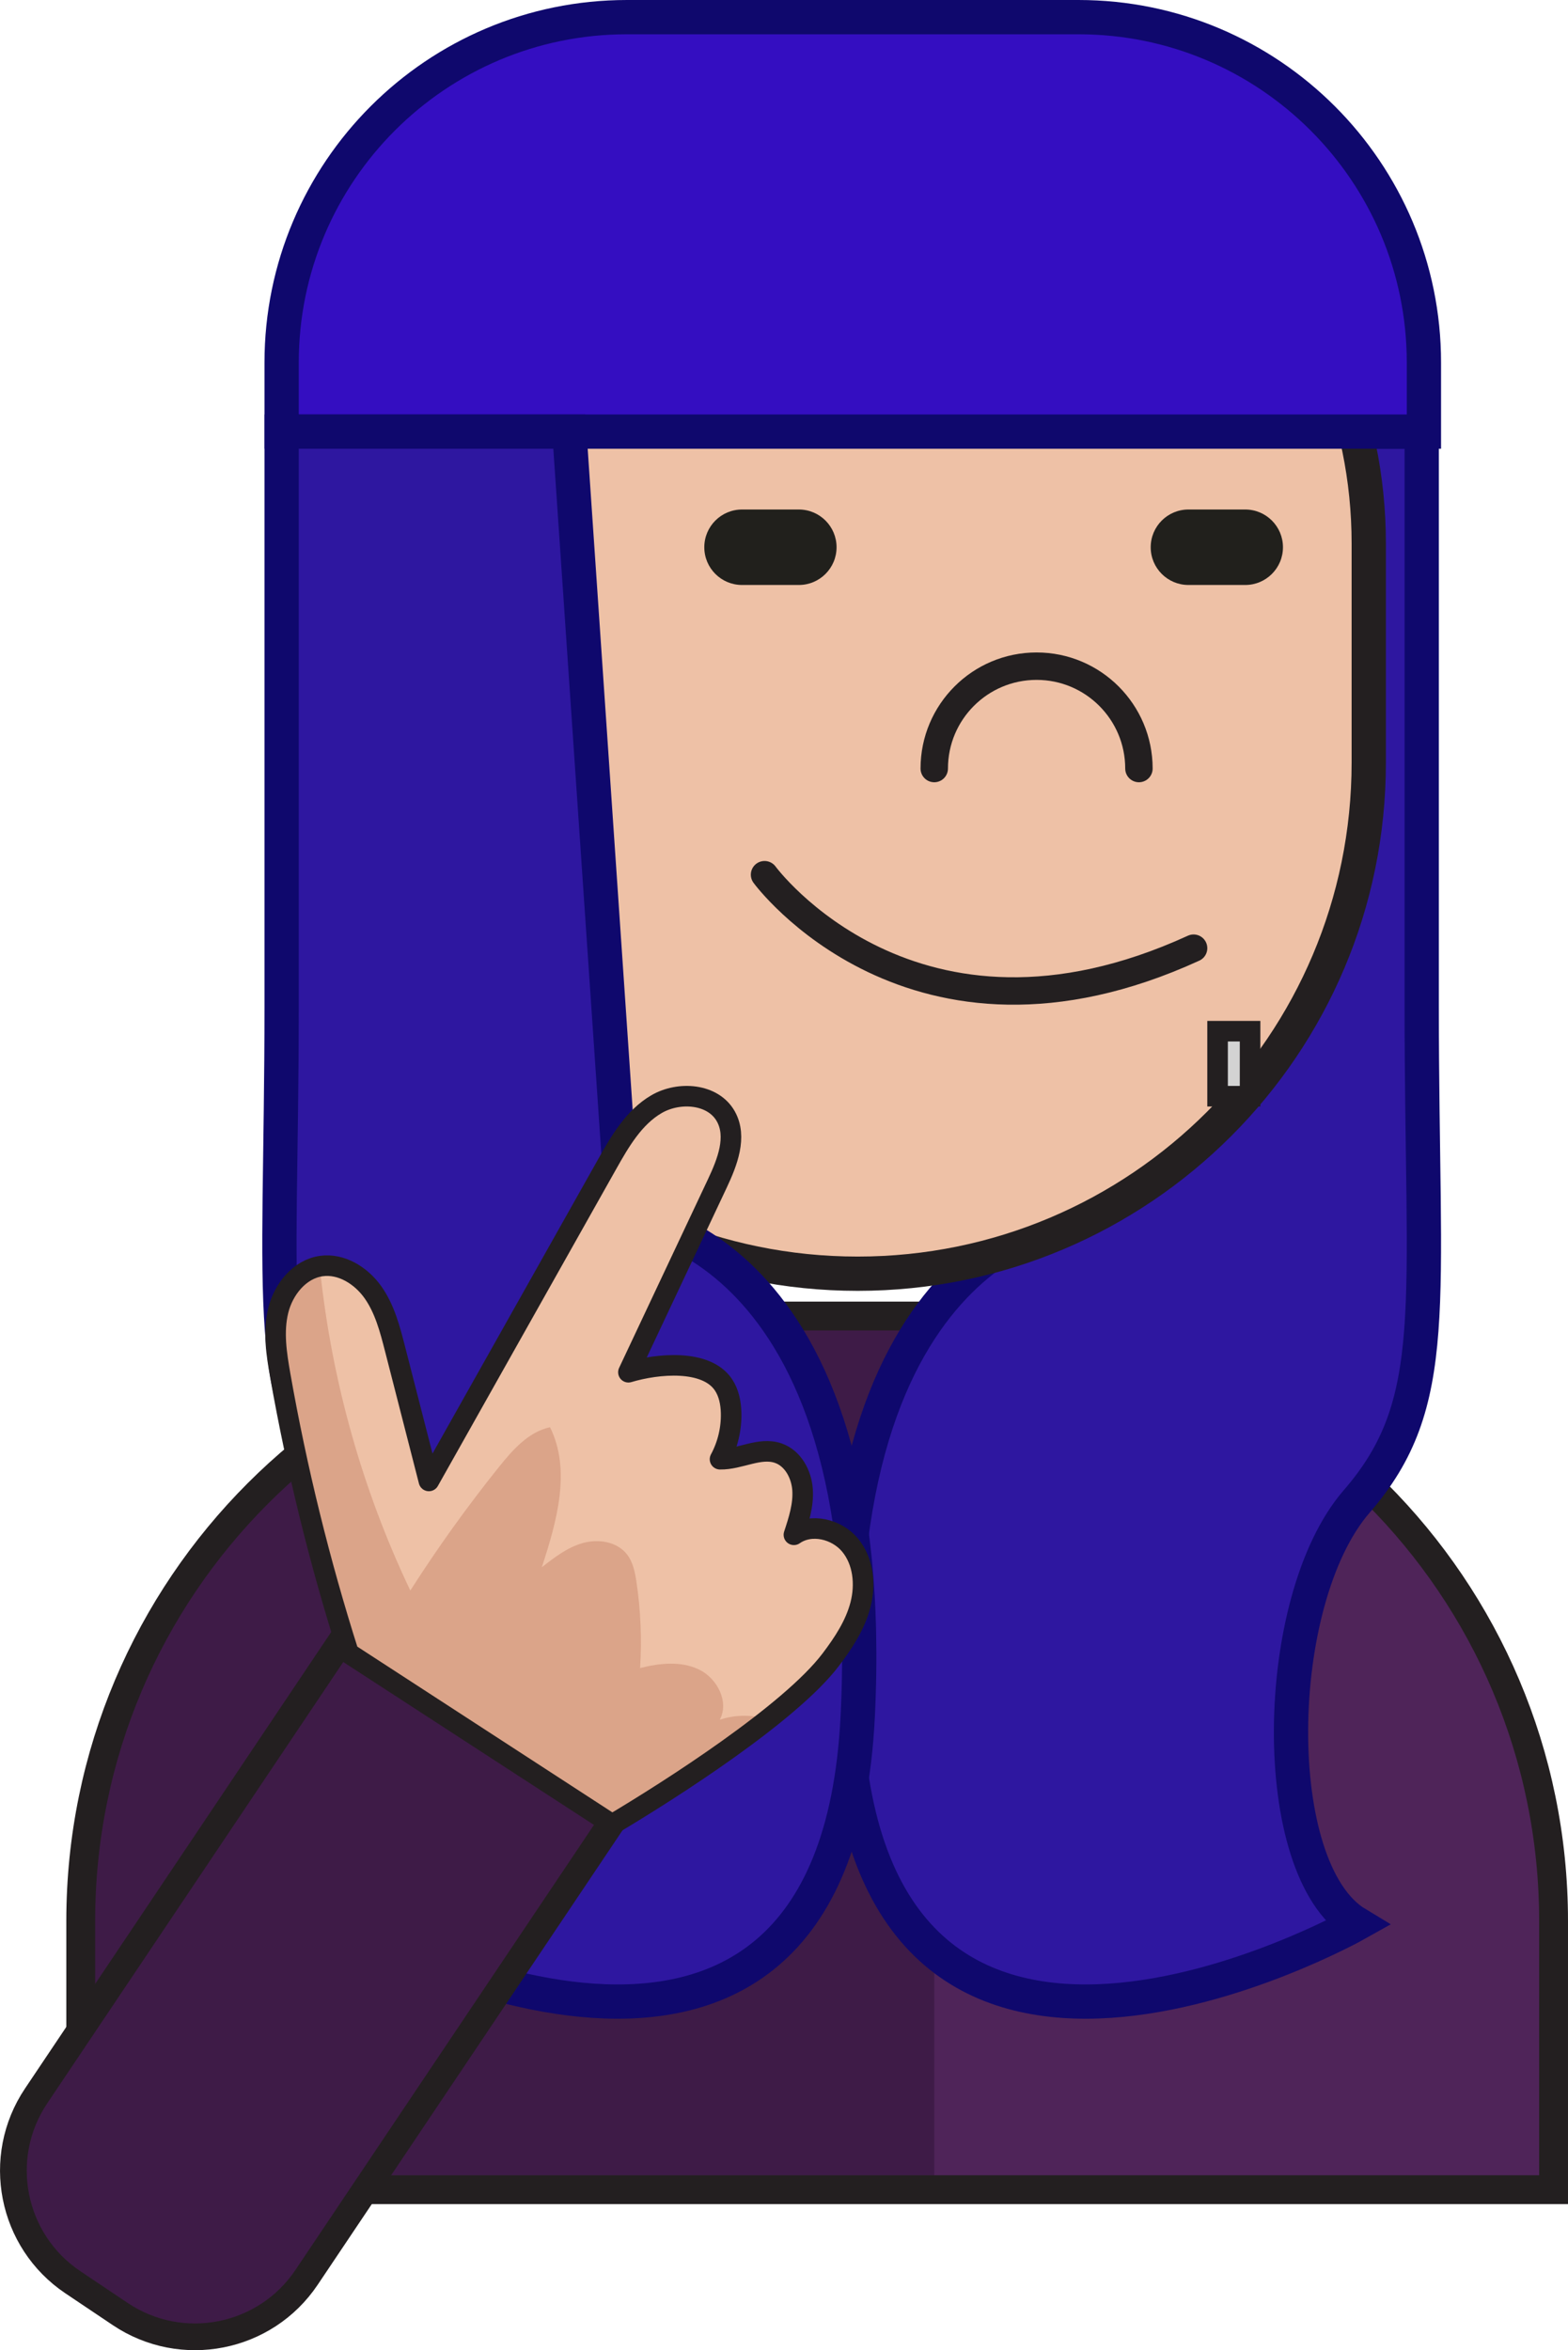 <?xml version="1.0" encoding="UTF-8"?><svg id="Layer_2" xmlns="http://www.w3.org/2000/svg" viewBox="0 0 365.378 547.534"><defs><style>.cls-1{fill:#2e17a0;}.cls-1,.cls-2{stroke:#0f086d;}.cls-1,.cls-2,.cls-3,.cls-4,.cls-5,.cls-6,.cls-7,.cls-8{stroke-miterlimit:10;}.cls-1,.cls-2,.cls-6{stroke-width:7.987px;}.cls-2{fill:#340ec1;}.cls-3,.cls-9,.cls-4,.cls-5,.cls-6,.cls-7,.cls-8{stroke:#231f20;}.cls-3,.cls-9,.cls-5,.cls-7,.cls-8{stroke-linecap:round;}.cls-3,.cls-9,.cls-7,.cls-8{fill:none;}.cls-3,.cls-5{stroke-width:6.39px;}.cls-10{fill:#dba489;}.cls-9{stroke-linejoin:round;}.cls-9,.cls-4{stroke-width:4.792px;}.cls-4{fill:#d3d3d3;}.cls-5,.cls-6,.cls-11{fill:#eec1a6;}.cls-12{fill:#21201c;}.cls-13{fill:#4f2459;}.cls-14{fill:#3e1b47;}.cls-7{stroke-width:6.227px;}.cls-8{stroke-width:6.722px;}</style></defs><g id="Layer_26"><g><path class="cls-13" d="M159.759,306.593h61.31c77.791,0,140.947,63.156,140.947,140.947v62.599H18.813v-62.599c0-77.791,63.156-140.947,140.947-140.947Z"/><path class="cls-14" d="M217.701,306.593h-57.941c-77.843,0-140.947,63.104-140.947,140.947v62.599H217.701v-203.546Z"/><path class="cls-8" d="M159.759,306.593h61.31c77.791,0,140.947,63.156,140.947,140.947v62.599H18.813v-62.599c0-77.791,63.156-140.947,140.947-140.947Z"/></g><g id="Layer_25"><path class="cls-1" d="M331.288,100.553V234.351c0,70.415,4.834,92.399-15.142,115.431-19.977,23.031-20.852,85.844,0,98.407,0,0-113.517,63.86-119.091-48.157-5.574-112.016,54.739-116.599,54.739-116.599l12.453-182.88h67.041Z"/><path class="cls-6" d="M199.859,296.738h0c-65.772,0-119.091-53.319-119.091-119.091v-51.039c0-60.798,49.286-110.084,110.084-110.084h18.014c60.798,0,110.084,49.286,110.084,110.084v51.039c0,65.772-53.319,119.091-119.091,119.091Z"/><path class="cls-12" d="M186.146,118.702h-13.238c-4.855,0-8.791,3.936-8.791,8.791s3.936,8.791,8.791,8.791h13.238c4.855,0,8.791-3.936,8.791-8.791s-3.936-8.791-8.791-8.791Z"/><path class="cls-12" d="M290.167,118.702h-13.238c-4.855,0-8.791,3.936-8.791,8.791s3.936,8.791,8.791,8.791h13.238c4.855,0,8.791-3.936,8.791-8.791s-3.936-8.791-8.791-8.791Z"/><path class="cls-5" d="M217.701,179.046c0-13.17,10.677-23.847,23.847-23.847s23.847,10.677,23.847,23.847"/><rect class="cls-4" x="283.721" y="240.241" width="7.573" height="15.145"/><path class="cls-2" d="M146.091,3.994h105.245c44.41,0,80.466,36.056,80.466,80.466v16.093H65.626v-16.093C65.626,40.049,101.681,3.994,146.091,3.994Z"/><path class="cls-3" d="M178.157,203.777s34.548,47.083,99.975,17.121"/><path class="cls-1" d="M65.626,100.553V234.351c0,70.415-4.834,92.399,15.142,115.431,19.977,23.031,20.852,85.844,0,98.407,0,0,113.517,63.86,119.091-48.157,5.574-112.016-54.739-116.599-54.739-116.599l-12.453-182.88H65.626Z"/></g><g id="Layer_27"><path class="cls-14" d="M28.974,389.473H104.858v128.162c0,17.268-14.02,31.288-31.288,31.288h-13.307c-17.268,0-31.288-14.02-31.288-31.288v-128.162h0Z" transform="translate(272.754 42.284) rotate(33.858)"/><path class="cls-7" d="M28.974,389.473H104.858v128.162c0,17.268-14.02,31.288-31.288,31.288h-13.307c-17.268,0-31.288-14.02-31.288-31.288v-128.162h0Z" transform="translate(272.754 42.284) rotate(33.858)"/></g><g><path class="cls-11" d="M81.233,385.154c-6.737-21.177-12.061-42.804-15.924-64.689-.886-5.019-1.69-10.218-.471-15.166s4.975-9.624,10.021-10.343c4.686-.667,9.303,2.233,12.039,6.095s3.964,8.561,5.139,13.145c2.635,10.274,5.27,20.548,7.905,30.822,13.775-24.495,27.771-49.325,41.547-73.82,2.99-5.316,6.215-10.877,11.481-13.953s13.196-2.479,16.169,2.847c2.663,4.769,.346,10.673-1.982,15.614-6.907,14.662-13.814,29.324-20.722,43.986,6.897-2.062,18.126-3.066,22.139,2.911,1.287,1.917,1.742,4.286,1.796,6.595,.086,3.729-.816,7.478-2.59,10.759,4.606,.089,9.232-2.921,13.585-1.41,3.4,1.18,5.393,4.893,5.646,8.482s-.888,7.115-2.014,10.533c3.995-2.801,9.989-1.352,13.096,2.41s3.638,9.166,2.416,13.89c-1.222,4.724-3.979,8.896-6.924,12.787-9.46,12.501-37.458,30.398-50.937,38.403l-61.416-39.899Z"/><path class="cls-10" d="M167.719,400.657c2.24-4.13-.553-9.605-4.772-11.674-4.219-2.068-9.239-1.532-13.793-.374,.428-6.676,.147-13.398-.838-20.016-.345-2.319-.822-4.73-2.288-6.559-2.328-2.905-6.641-3.555-10.224-2.549-3.584,1.006-6.617,3.349-9.55,5.641,3.482-10.635,6.893-22.602,1.91-32.623-4.993,1.082-8.66,5.227-11.858,9.21-7.411,9.229-14.322,18.86-20.692,28.837-11.149-23.392-18.257-48.693-21-74.459-3.974,1.528-6.875,5.552-7.918,9.784-1.219,4.949-.415,10.147,.471,15.166,3.863,21.885,9.187,43.512,15.924,64.689l60.526,39.321c9.176-5.489,24.135-14.992,35.858-24.337-3.782-1.27-7.975-1.345-11.757-.058Z"/><path class="cls-9" d="M81.233,385.154c-6.737-21.177-12.061-42.804-15.924-64.689-.886-5.019-1.69-10.218-.471-15.166s4.975-9.624,10.021-10.343c4.686-.667,9.303,2.233,12.039,6.095s3.964,8.561,5.139,13.145c2.635,10.274,5.27,20.548,7.905,30.822,13.775-24.495,27.771-49.325,41.547-73.82,2.99-5.316,6.215-10.877,11.481-13.953s13.196-2.479,16.169,2.847c2.663,4.769,.346,10.673-1.982,15.614-6.907,14.662-13.814,29.324-20.722,43.986,6.897-2.062,18.126-3.066,22.139,2.911,1.287,1.917,1.742,4.286,1.796,6.595,.086,3.729-.816,7.478-2.59,10.759,4.606,.089,9.232-2.921,13.585-1.41,3.4,1.18,5.393,4.893,5.646,8.482s-.888,7.115-2.014,10.533c3.995-2.801,9.989-1.352,13.096,2.41s3.638,9.166,2.416,13.89c-1.222,4.724-3.979,8.896-6.924,12.787-9.46,12.501-37.458,30.398-50.937,38.403l-61.416-39.899Z"/></g></g></svg>